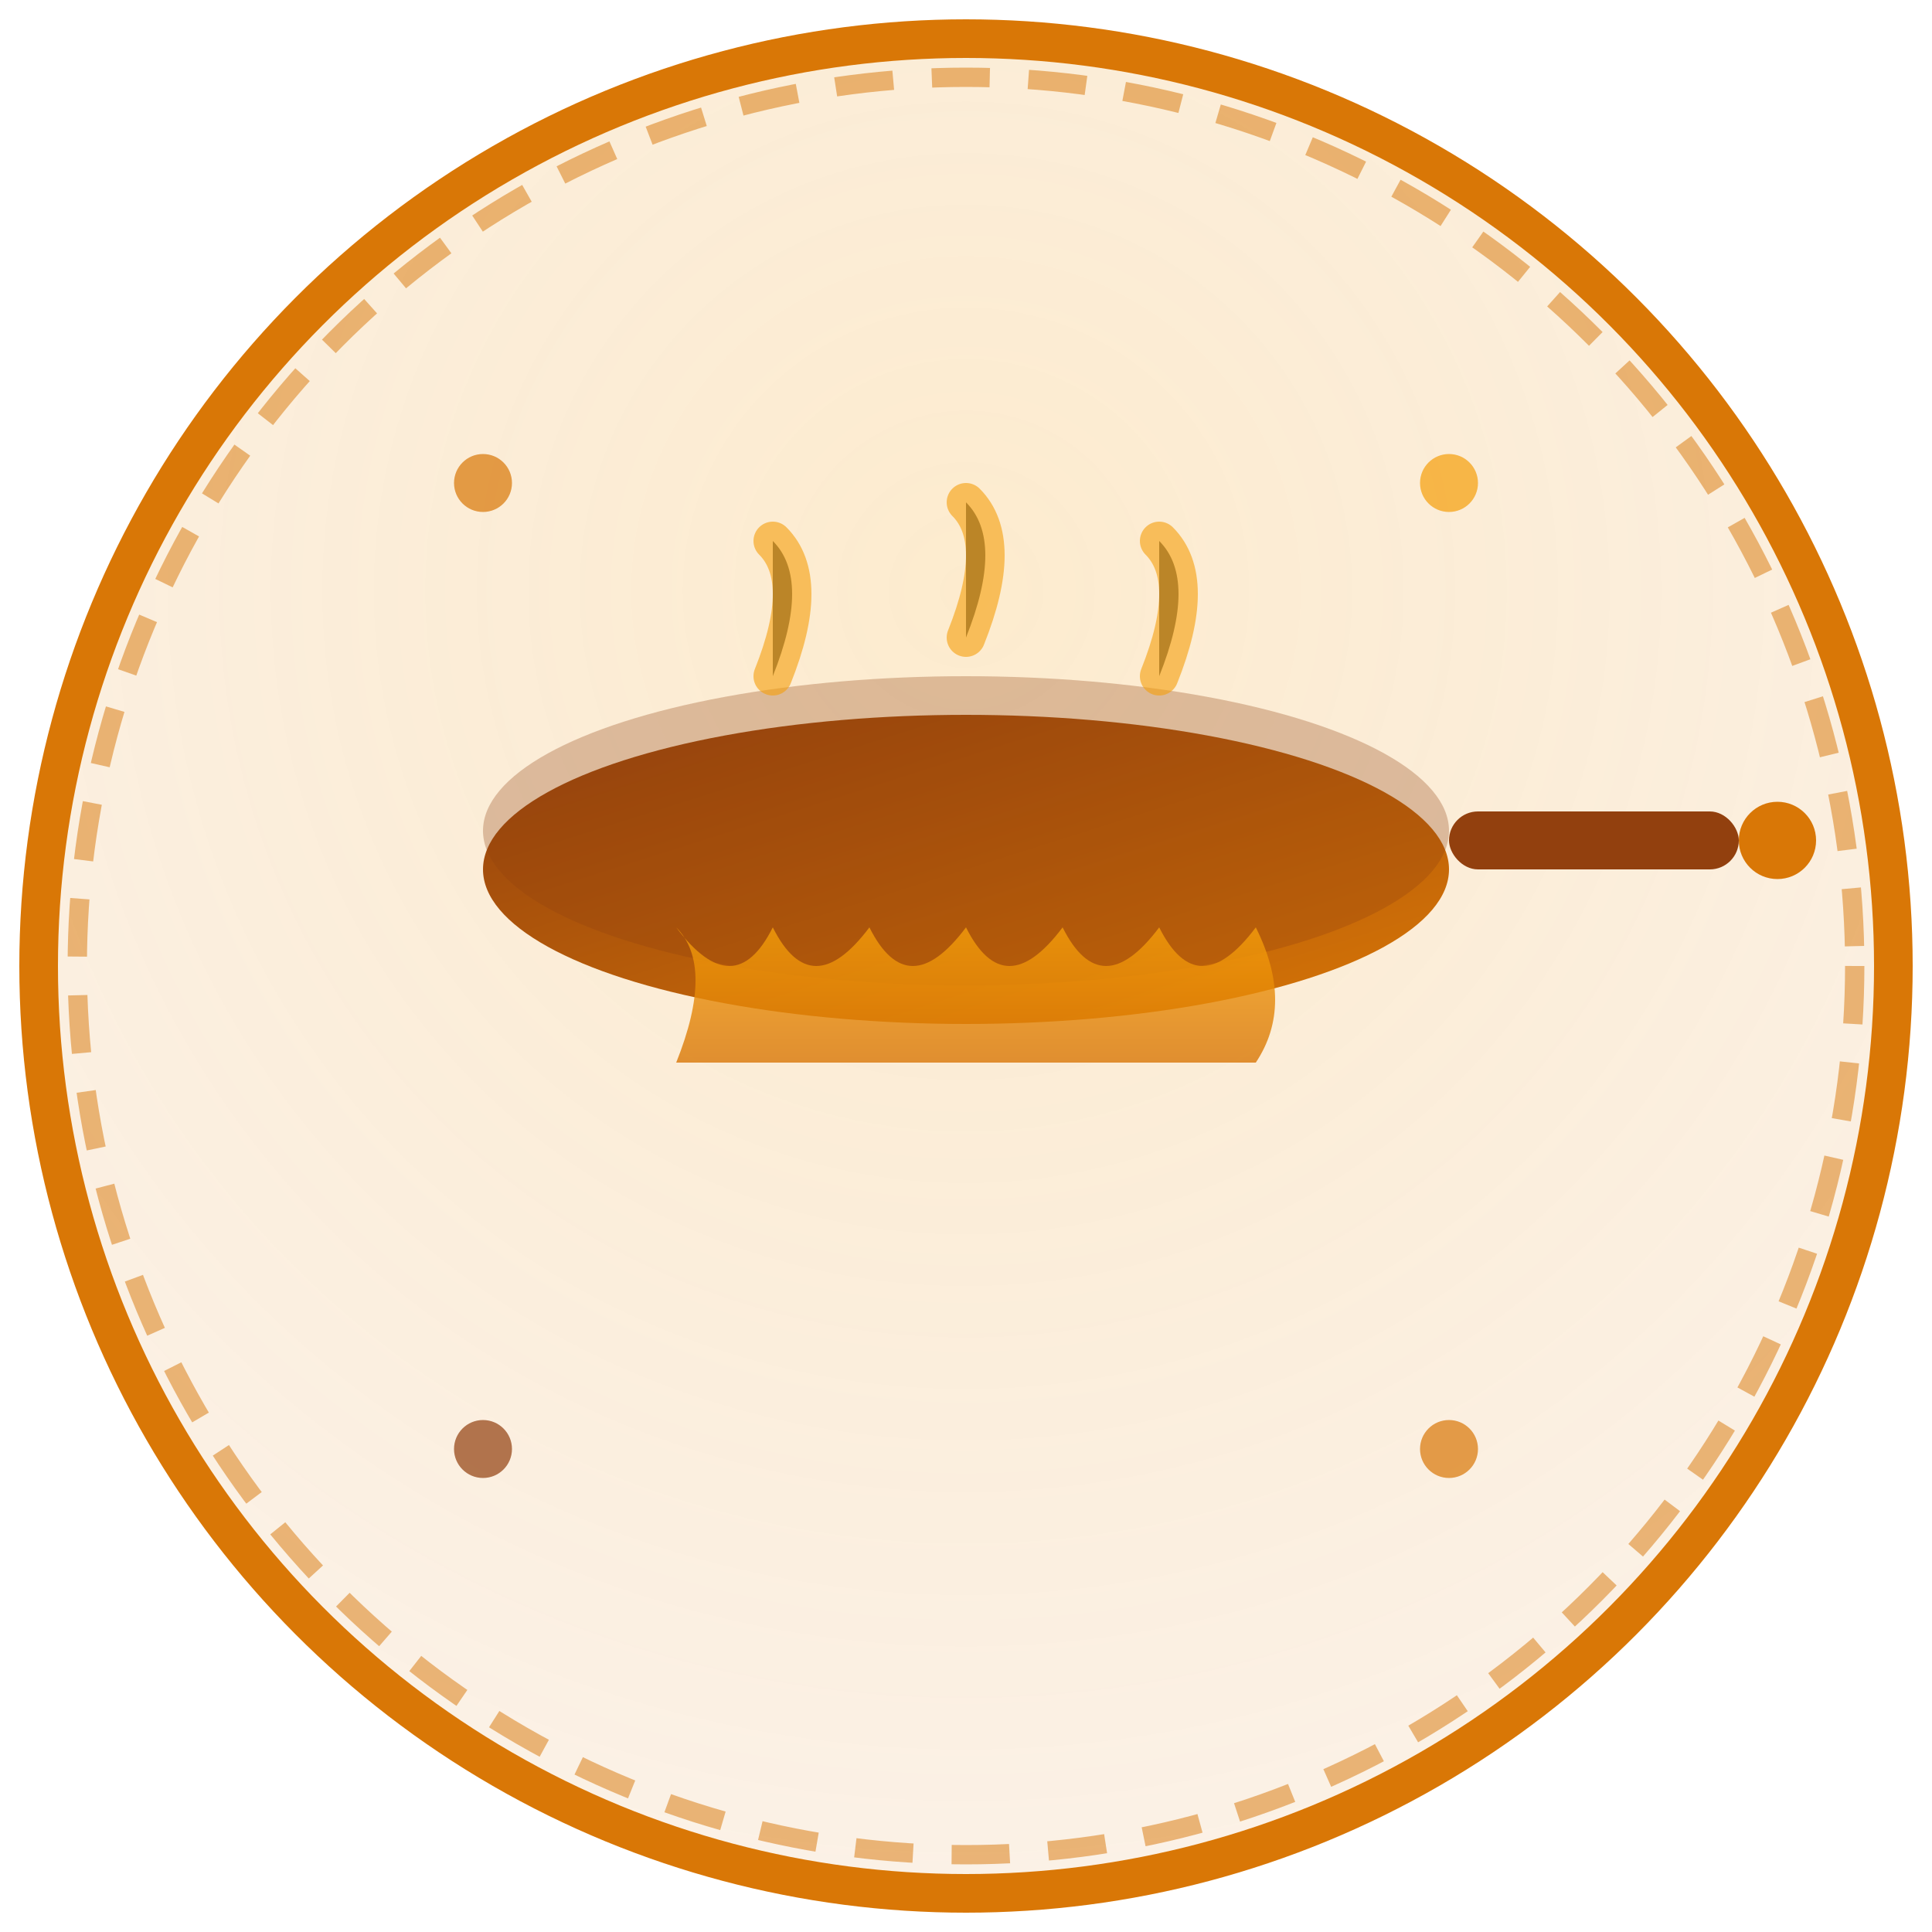 <svg viewBox="0 0 100 100" xmlns="http://www.w3.org/2000/svg">
  <defs>
    <radialGradient id="bgGradient" cx="50%" cy="30%" r="70%">
      <stop offset="0%" stop-color="#F59E0B" stop-opacity="0.2" />
      <stop offset="100%" stop-color="#D97706" stop-opacity="0.1" />
    </radialGradient>
    <linearGradient id="panGradient" x1="0%" y1="0%" x2="100%" y2="100%">
      <stop offset="0%" stop-color="#92400E" />
      <stop offset="100%" stop-color="#D97706" />
    </linearGradient>
    <linearGradient id="flameGradient" x1="0%" y1="100%" x2="0%" y2="0%">
      <stop offset="0%" stop-color="#D97706" />
      <stop offset="100%" stop-color="#F59E0B" />
    </linearGradient>
  </defs>
  
  <!-- Background Circle -->
  <circle cx="50" cy="50" r="48" fill="url(#bgGradient)" stroke="#D97706" stroke-width="2"/>
  
  <!-- Traditional South Indian Dosa Pan -->
  <ellipse cx="50" cy="45" rx="25" ry="8" fill="url(#panGradient)" />
  <ellipse cx="50" cy="43" rx="25" ry="8" fill="#92400E" opacity="0.3" />
  
  <!-- Pan Handle -->
  <rect x="75" y="42" width="15" height="3" rx="1.5" fill="#92400E" />
  <circle cx="92" cy="43.5" r="2" fill="#D97706" />
  
  <!-- Cooking Flames -->
  <path 
    d="M35 55 Q37 50 35 48 Q38 52 40 48 Q42 52 45 48 Q47 52 50 48 Q52 52 55 48 Q57 52 60 48 Q62 52 65 48 Q67 52 65 55" 
    fill="url(#flameGradient)" 
    opacity="0.8"
  />
  
  <!-- Steam/Aroma Lines -->
  <path d="M40 35 Q42 30 40 28" stroke="#F59E0B" stroke-width="2" stroke-linecap="round" opacity="0.6" />
  <path d="M50 33 Q52 28 50 26" stroke="#F59E0B" stroke-width="2" stroke-linecap="round" opacity="0.6" />
  <path d="M60 35 Q62 30 60 28" stroke="#F59E0B" stroke-width="2" stroke-linecap="round" opacity="0.6" />
  
  <!-- Decorative Spice Dots -->
  <circle cx="25" cy="25" r="1.5" fill="#D97706" opacity="0.7" />
  <circle cx="75" cy="25" r="1.5" fill="#F59E0B" opacity="0.7" />
  <circle cx="25" cy="75" r="1.5" fill="#92400E" opacity="0.7" />
  <circle cx="75" cy="75" r="1.5" fill="#D97706" opacity="0.7" />
  
  <!-- Traditional Pattern Border -->
  <circle cx="50" cy="50" r="46" fill="none" stroke="#D97706" stroke-width="1" stroke-dasharray="3,2" opacity="0.5" />
</svg>
